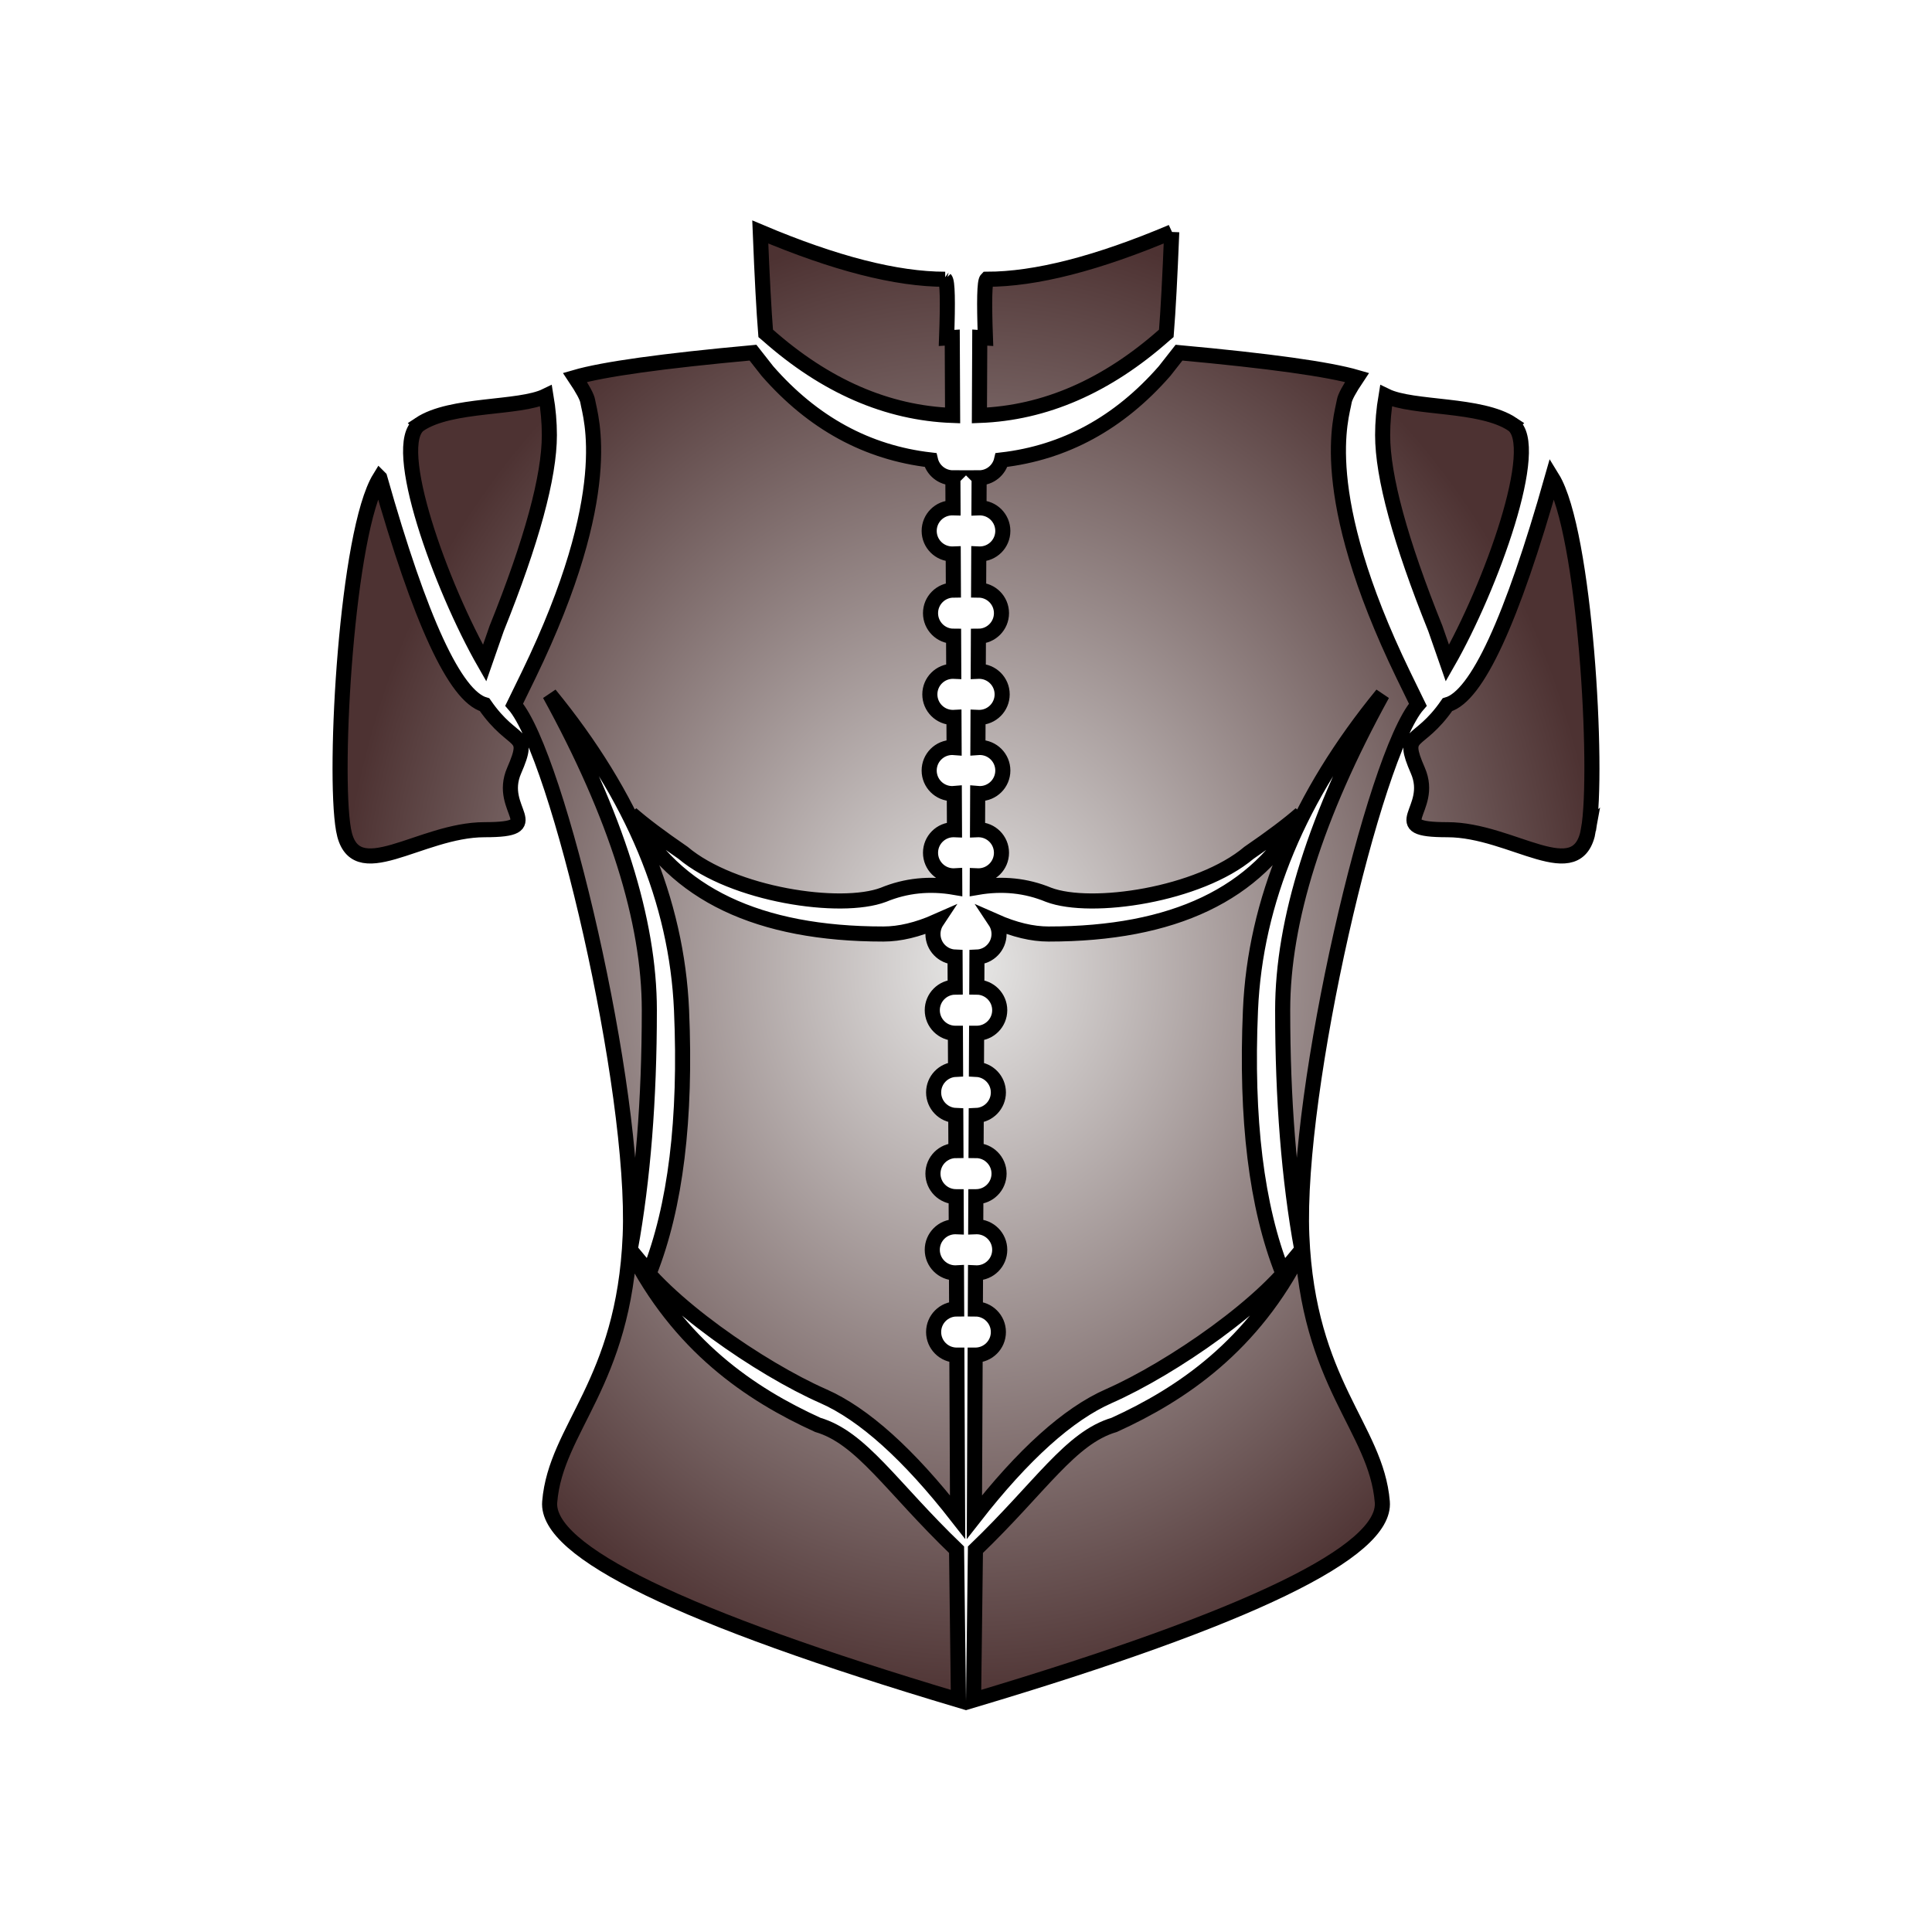 <svg id="eA9lP1Nixst1" xmlns="http://www.w3.org/2000/svg" xmlns:xlink="http://www.w3.org/1999/xlink" viewBox="0 0 512 512" shape-rendering="geometricPrecision" text-rendering="geometricPrecision"><defs><filter id="eA9lP1Nixst3-filter" x="-150%" width="400%" y="-150%" height="400%"><feGaussianBlur id="eA9lP1Nixst3-filter-drop-shadow-0-blur" in="SourceAlpha" stdDeviation="12,12"/><feOffset id="eA9lP1Nixst3-filter-drop-shadow-0-offset" dx="0" dy="0" result="tmp"/><feFlood id="eA9lP1Nixst3-filter-drop-shadow-0-flood" flood-color="#000"/><feComposite id="eA9lP1Nixst3-filter-drop-shadow-0-composite" operator="in" in2="tmp"/><feMerge id="eA9lP1Nixst3-filter-drop-shadow-0-merge" result="result"><feMergeNode id="eA9lP1Nixst3-filter-drop-shadow-0-merge-node-1"/><feMergeNode id="eA9lP1Nixst3-filter-drop-shadow-0-merge-node-2" in="SourceGraphic"/></feMerge></filter><radialGradient id="eA9lP1Nixst3-fill" cx="0" cy="0" r="0.5" spreadMethod="pad" gradientUnits="objectBoundingBox" gradientTransform="translate(0.5 0.5)"><stop id="eA9lP1Nixst3-fill-0" offset="0%" stop-color="#e7e7e6"/><stop id="eA9lP1Nixst3-fill-1" offset="100%" stop-color="#4d3232"/></radialGradient></defs><path d="M253.52,126.693c-0,0-0,0-0,0l.036,7.957c-.067-.002-.134-.003-.201-.003-3.378,0-6.116,2.738-6.116,6.116s2.738,6.116,6.116,6.116c.086,0,.171-.002.256-.005l.043,9.567c-3.351.031-6.059,2.757-6.059,6.116c0,3.377,2.737,6.115,6.114,6.116l.042,9.292c-.073-.003-.146-.004-.219-.004-3.378,0-6.116,2.738-6.116,6.116s2.738,6.116,6.116,6.116c.092,0,.184-.002.275-.006l.036,7.979c-.161-.013-.325-.019-.49-.019-3.378,0-6.116,2.738-6.116,6.116s2.738,6.116,6.116,6.116c.184,0,.365-.008.545-.024l.044,9.59c-.077-.003-.154-.004-.231-.004-3.378,0-6.116,2.738-6.116,6.116s2.738,6.116,6.116,6.116c.096,0,.192-.002.287-.007l.014,3.07c-6.667-1.152-12.971-.498-18.912,1.961-11.349,4.283-39.878,0-53.103-11.141-5.948-4.077-10.51-7.511-13.686-10.301c11.425,21.222,33.689,31.833,66.79,31.833c4.346,0,9.064-1.127,14.156-3.38-.643.968-1.018,2.131-1.018,3.38c0,3.291,2.6,5.975,5.858,6.111l.036,7.959c-3.358.023-6.073,2.753-6.073,6.116c0,3.378,2.738,6.116,6.116,6.116.004,0,.008,0,.012-0l.043,9.569c-3.238.157-5.814,2.832-5.814,6.109c0,3.295,2.606,5.982,5.87,6.111l.042,9.293c-3.366.014-6.091,2.747-6.091,6.116c0,3.378,2.738,6.116,6.116,6.116.01,0,.02-0.0.03-0l.036,7.958c-.081-.003-.163-.005-.245-.005-3.378,0-6.116,2.738-6.116,6.116s2.738,6.116,6.116,6.116c.101,0,.201-.002.301-.007l.043,9.569c-3.372.007-6.103,2.743-6.103,6.116c0,3.378,2.738,6.116,6.116,6.116.014,0,.028-0.0.043-0l.195,42.916c-12.977-16.625-24.847-27.306-35.612-32.043-16.56-7.286-42.461-25.058-50.848-38.417l4.764,5.743c6.945-17.53,9.791-40.732,8.536-69.608s-12.901-56.774-34.939-83.697c17.602,32.059,26.404,59.958,26.404,83.697c0,23.697-1.683,44.83-5.05,63.4-.006-.01-.012-.02-.018-.03.006.011.011.023.017.034-.006.031-.011.063-.017.094l.164.197c12.739,25.266,31.604,38.026,49.528,46.197c11.648,3.441,19.392,16.35,36.797,33.09l.496,39.837c-73.308-21.883-109.414-39.389-108.32-52.519c1.641-19.695,19.695-31.183,21.336-70.572c1.621-38.903-19.171-127.435-30.753-140.683c1.27-2.593,2.562-5.246,3.876-7.959c23.425-48.37,16.326-68.221,15.617-72.477-.185-1.106-1.311-3.205-3.38-6.296c7.517-2.188,23.242-4.377,47.175-6.566l3.829,4.88c12.034,13.771,26.435,21.624,43.205,23.561.627,2.706,3.049,4.724,5.944,4.73v-0l0.0 0ZM112.207,112.504c8.395-5.596,26.331-4.037,33.473-7.522.602,3.582.903,7.042.903,10.379c0,11.022-4.657,28.112-13.97,51.271l-3.193,9.167c-11.564-20.174-25.209-57.965-17.213-63.295v0Zm90.267-50.969v0c0,0-0-0-0-0h0ZM251.482,74.072c.605.605.728,5.789.37,15.552.498-.032.998-.065,1.5-.097l.094,20.634c-17.363-.635-33.721-7.756-49.074-21.365l-.46-.389c-.479-5.936-.958-14.893-1.437-26.871c19.755,8.358,36.091,12.537,49.008,12.537ZM101.643,126.693c10.711,37.836,19.97,57.878,27.777,60.126c7.835,11.326,12.477,6.793,7.835,17.442s9.379,15.682-7.835,15.682-34.647,15.673-37.395-.004.864-79.057,9.618-93.246Zm158.829,0v0c2.895-.006,5.317-2.024,5.944-4.73c16.769-1.937,31.171-9.791,43.205-23.561l3.829-4.88c23.933,2.188,39.657,4.377,47.175,6.566-2.069,3.091-3.196,5.189-3.38,6.296-.71,4.256-7.808,24.107,15.617,72.477c1.314,2.713,2.606,5.366,3.876,7.959-11.582,13.248-32.374,101.78-30.753,140.683c1.641,39.389,19.695,50.878,21.336,70.572C368.414,411.205,332.308,428.711,259,450.594l.496-39.837c17.405-16.741,25.149-29.649,36.797-33.09c17.924-8.171,36.789-20.931,49.528-46.197l.164-.197c-.006-.031-.011-.063-.017-.094.006-.011.011-.023.017-.034-.006.01-.012.02-.018.03-3.367-18.57-5.05-39.704-5.05-63.4c0-23.739,8.801-51.637,26.404-83.697-22.038,26.922-33.684,54.821-34.939,83.697s1.59,52.078,8.536,69.608l4.764-5.743c-8.387,13.359-34.289,31.131-50.848,38.417-10.765,4.737-22.635,15.417-35.612,32.043l.195-42.916c.014 0.0.028 0.0.043 0c3.378,0,6.116-2.738,6.116-6.116c0-3.373-2.731-6.109-6.103-6.116l.043-9.569c.1.005.2.007.301.007c3.378,0,6.116-2.738,6.116-6.116s-2.738-6.116-6.116-6.116c-.082,0-.164.002-.245.005l.036-7.958c.01 0.0.02 0.0.03 0c3.378,0,6.116-2.738,6.116-6.116c0-3.369-2.725-6.102-6.091-6.116l.042-9.293c3.264-.129,5.87-2.816,5.87-6.111c0-3.277-2.577-5.952-5.814-6.109l.043-9.569c.004 0.0.008 0.0.012 0c3.378,0,6.116-2.738,6.116-6.116c0-3.363-2.715-6.093-6.073-6.116l.036-7.959c3.258-.135,5.858-2.819,5.858-6.111c0-1.25-.375-2.412-1.018-3.38c5.092,2.254,9.811,3.38,14.156,3.38c33.101,0,55.364-10.611,66.79-31.833-3.176,2.79-7.738,6.224-13.686,10.301-13.226,11.141-41.754,15.424-53.103,11.141-5.941-2.459-12.245-3.113-18.912-1.961l.014-3.07c.095.004.191.007.287.007c3.378,0,6.116-2.738,6.116-6.116s-2.738-6.116-6.116-6.116c-.077,0-.155.001-.231.004l.044-9.59c.18.016.361.024.545.024c3.378,0,6.116-2.738,6.116-6.116s-2.738-6.116-6.116-6.116c-.165,0-.328.007-.49.019l.036-7.979c.091.004.183.006.275.006c3.378,0,6.116-2.738,6.116-6.116s-2.738-6.116-6.116-6.116c-.073,0-.146.001-.219.004l.042-9.292c3.377-.001,6.114-2.739,6.114-6.116c0-3.359-2.707-6.085-6.059-6.116l.043-9.567c.085.004.17.005.256.005c3.378,0,6.116-2.738,6.116-6.116s-2.738-6.116-6.116-6.116c-.067,0-.134.001-.201.003l.036-7.957c-0,0-0,0-0,0l0-0Zm141.313-14.189c7.996,5.33-5.649,43.122-17.213,63.295l-3.193-9.167c-9.313-23.159-13.97-40.249-13.97-51.271c0-3.337.301-6.797.903-10.379c7.143,3.485,25.079,1.925,33.473,7.522v-0ZM311.519,61.535c-0,0-0.0 0-0.0 0v-0h0Zm-0.0 0c-.479,11.978-.958,20.935-1.437,26.871l-.46.389c-15.352,13.609-31.71,20.731-49.074,21.365l.094-20.634c.502.032,1.002.065,1.5.097-.359-9.763-.236-14.947.37-15.552c12.917,0,29.253-4.179,49.008-12.537ZM421.967,219.939c-2.748,15.677-20.182.004-37.395.004s-3.193-5.033-7.835-15.682s0-6.116,7.835-17.442c7.807-2.248,17.066-22.291,27.777-60.126c8.754,14.189,12.366,77.569,9.618,93.246Z" transform="translate(-.996-.064)" filter="url(#eA9lP1Nixst3-filter)" fill="url(#eA9lP1Nixst3-fill)" stroke="#000" stroke-width="4"/></svg>
